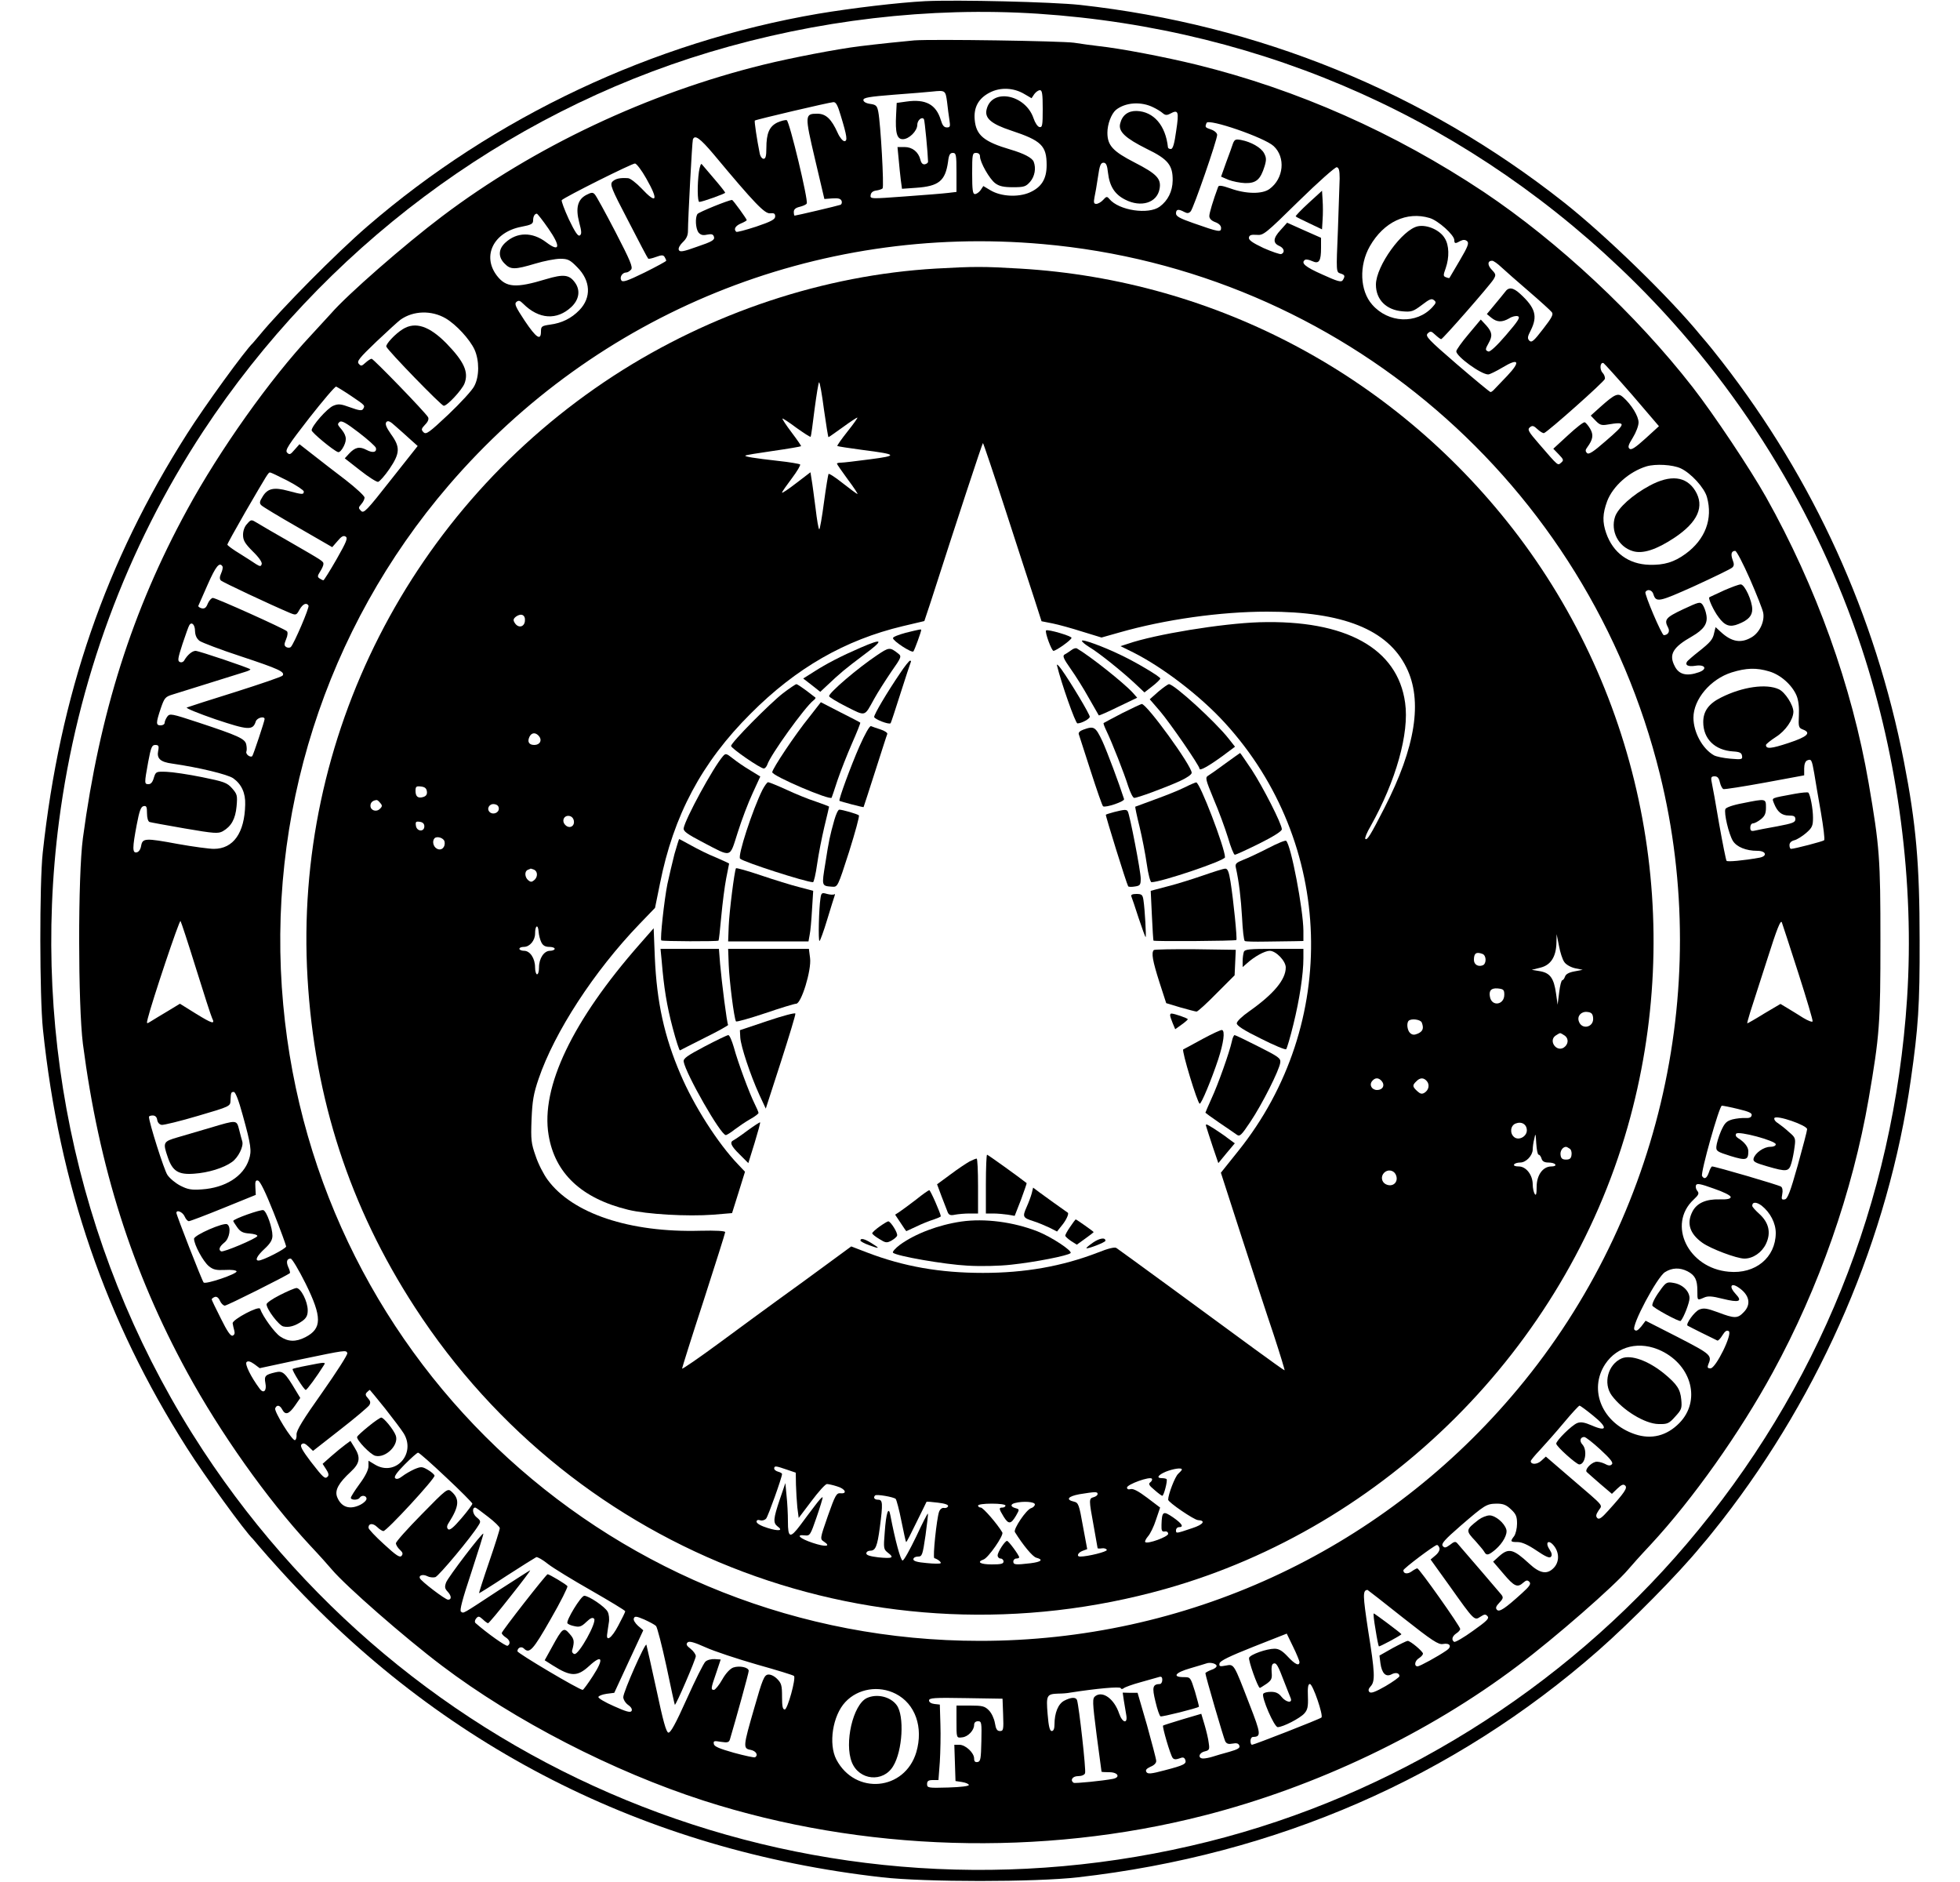 <?xml version="1.0" standalone="no"?>
<!DOCTYPE svg PUBLIC "-//W3C//DTD SVG 20010904//EN"
 "http://www.w3.org/TR/2001/REC-SVG-20010904/DTD/svg10.dtd">
<svg version="1.0" xmlns="http://www.w3.org/2000/svg"
 width="1000pt" height="960pt" viewBox="0 0 1000 960"
 preserveAspectRatio="xMidYMid meet">

<g transform="translate(0,960) scale(0.1,-0.1)"
fill="#000000" stroke="none">
<path d="M4720 9594 c-136 -7 -372 -35 -545 -64 -843 -144 -1654 -526 -2300
-1084 -157 -135 -443 -424 -551 -556 -16 -19 -31 -37 -34 -40 -38 -35 -246
-321 -337 -465 -414 -651 -648 -1330 -735 -2135 -17 -156 -16 -738 1 -900 83
-795 320 -1484 734 -2135 91 -144 299 -430 337 -465 3 -3 18 -21 34 -40 16
-19 65 -75 110 -124 811 -893 1855 -1425 3066 -1562 219 -25 781 -25 1000 0
1012 115 1917 509 2655 1157 166 146 410 393 521 529 16 19 31 37 34 40 3 3
37 46 76 95 510 656 848 1443 963 2247 38 266 46 379 45 713 0 387 -18 592
-80 910 -146 748 -461 1439 -928 2040 -39 50 -73 92 -76 95 -3 3 -18 21 -34
40 -155 190 -486 512 -701 681 -711 560 -1553 903 -2465 1004 -140 15 -626 27
-790 19z m576 -64 c1165 -77 2224 -554 3050 -1375 523 -520 921 -1162 1152
-1860 188 -570 270 -1200 232 -1787 -68 -1040 -454 -1996 -1124 -2783 -634
-745 -1498 -1283 -2441 -1519 -1971 -493 -4016 303 -5129 1995 -619 942 -881
2086 -735 3209 93 714 344 1394 735 1989 611 928 1533 1619 2584 1935 546 164
1124 232 1676 196z"/>
<path d="M4665 9394 c-47 -4 -192 -19 -280 -30 -114 -14 -348 -59 -490 -94
-589 -145 -1169 -418 -1640 -774 -191 -144 -484 -400 -566 -495 -18 -20 -64
-70 -102 -111 -209 -223 -466 -585 -632 -890 -281 -514 -447 -1040 -532 -1675
-26 -193 -25 -852 0 -1050 82 -629 251 -1160 532 -1675 168 -308 407 -646 624
-880 49 -52 100 -109 114 -126 71 -84 370 -346 562 -491 370 -280 873 -539
1335 -688 808 -260 1724 -288 2552 -76 573 146 1145 419 1603 765 189 142 491
406 562 490 14 17 65 74 114 126 217 234 456 572 624 880 236 432 407 922 489
1395 56 326 60 383 60 805 0 422 -4 479 -60 805 -85 494 -268 1004 -524 1460
-80 142 -265 420 -374 560 -288 370 -685 741 -1066 996 -454 302 -949 522
-1465 649 -159 39 -388 83 -501 95 -32 4 -88 11 -124 17 -64 9 -717 19 -815
12z m562 -274 l36 -21 14 21 c8 11 21 20 29 20 11 0 14 -19 14 -96 0 -84 -2
-95 -17 -92 -9 2 -22 21 -30 45 -41 121 -212 155 -239 46 -12 -45 22 -75 125
-109 154 -51 181 -77 181 -176 0 -71 -26 -113 -87 -140 -58 -25 -145 -21 -199
11 l-37 22 -14 -21 c-8 -11 -21 -20 -29 -20 -11 0 -14 20 -14 105 0 98 1 105
20 105 13 0 20 -7 20 -18 0 -30 49 -116 78 -137 20 -15 43 -20 90 -20 57 0 66
3 88 28 23 27 31 68 18 102 -8 20 -50 42 -118 62 -136 40 -176 73 -183 152 -6
64 20 110 77 139 54 28 122 25 177 -8z m-395 -40 c3 -30 9 -72 12 -92 5 -33 4
-38 -13 -38 -15 0 -23 11 -31 38 -24 79 -77 108 -175 94 l-50 -7 -3 -60 c-5
-93 4 -125 34 -125 32 0 74 42 74 73 0 24 24 44 34 29 4 -6 20 -175 21 -217 0
-5 -7 -11 -16 -13 -11 -2 -19 6 -23 23 -10 40 -41 65 -81 65 l-36 0 6 -62 c3
-35 8 -83 11 -107 l6 -44 71 5 c117 8 150 35 164 133 4 35 10 45 24 45 17 0
19 -9 19 -99 l0 -100 -42 -5 c-24 -3 -123 -11 -221 -18 -176 -13 -178 -13
-175 7 2 13 12 21 28 23 14 2 29 7 33 11 8 8 -10 330 -22 391 -6 30 -11 36
-41 40 -22 3 -35 11 -35 20 0 12 30 17 157 27 86 6 174 14 195 16 66 7 67 6
75 -53z m-543 -68 c33 -108 36 -132 19 -132 -8 0 -24 19 -34 42 -32 71 -60 98
-104 98 -64 0 -65 -6 -12 -231 l48 -204 41 3 c30 2 42 -1 47 -13 3 -9 0 -18
-7 -20 -13 -5 -226 -55 -233 -55 -2 0 -4 9 -4 19 0 13 9 21 30 26 16 4 33 11
36 17 9 15 -88 419 -102 425 -7 2 -28 -3 -48 -12 -41 -20 -56 -55 -56 -131 0
-40 -4 -54 -14 -54 -8 0 -17 12 -20 28 -14 69 -28 163 -25 167 5 5 380 93 401
94 13 1 22 -16 37 -67z m1596 40 c17 -8 38 -21 47 -29 13 -11 21 -12 38 -3 42
23 46 12 31 -87 -9 -66 -17 -93 -27 -93 -8 0 -14 3 -15 8 -12 113 -73 183
-160 186 -44 1 -74 -22 -84 -65 -10 -40 27 -74 135 -128 110 -53 134 -84 133
-162 -1 -55 -24 -102 -66 -133 -57 -42 -208 -20 -257 39 -12 14 -15 14 -32 -5
-10 -11 -26 -20 -35 -20 -12 0 -14 7 -9 33 4 17 12 65 18 105 8 58 14 72 28
72 13 0 19 -12 23 -51 8 -69 34 -110 87 -137 81 -42 163 -17 176 54 10 52 -14
77 -127 135 -111 57 -139 87 -139 152 0 44 20 96 43 116 48 39 129 45 192 13z
m613 -197 c62 -57 52 -166 -21 -219 -37 -27 -120 -26 -200 3 -43 15 -59 17
-62 8 -26 -70 -45 -134 -45 -149 0 -13 11 -24 30 -31 19 -7 30 -18 30 -30 0
-23 -11 -21 -142 25 -69 24 -88 35 -88 49 0 22 12 24 42 8 15 -8 23 -8 33 3
14 15 135 364 135 390 0 9 -13 21 -30 27 -32 11 -33 12 -24 34 9 24 296 -75
342 -118z m-2857 -42 c210 -252 261 -304 288 -301 20 2 26 -1 26 -16 0 -15
-20 -26 -97 -52 -53 -17 -99 -30 -102 -26 -14 13 -4 30 24 42 17 7 30 15 30
17 0 6 -70 103 -75 103 -17 0 -170 -62 -177 -72 -12 -20 -9 -72 5 -93 11 -13
22 -17 44 -12 25 5 32 2 36 -12 4 -15 -11 -24 -85 -49 -75 -27 -90 -29 -95
-16 -3 8 6 25 21 39 18 17 26 34 26 57 0 60 21 453 25 466 9 27 36 8 106 -75z
m-344 -123 c65 -114 54 -135 -25 -50 -26 27 -56 50 -67 51 -42 3 -64 -2 -80
-17 -14 -15 -8 -32 81 -202 53 -103 98 -189 101 -191 2 -3 20 1 39 8 30 11 38
11 45 0 5 -8 8 -16 8 -19 0 -3 -50 -30 -110 -60 -90 -44 -112 -51 -119 -40
-10 16 5 40 25 40 7 0 18 7 25 15 10 12 -5 47 -80 192 -51 98 -98 184 -105
191 -10 12 -18 11 -43 -2 -45 -23 -56 -67 -37 -140 13 -48 13 -61 3 -67 -9 -6
-25 18 -56 83 -23 50 -39 94 -36 97 15 16 361 189 374 187 8 -1 34 -35 57 -76z
m3538 0 c-1 -30 -5 -150 -9 -266 -9 -211 -9 -212 13 -219 23 -7 25 -13 12 -34
-8 -12 -26 -7 -105 29 -88 39 -111 59 -87 75 5 3 21 0 36 -7 35 -16 45 0 45
68 l0 51 -86 38 -87 39 -34 -38 c-38 -41 -40 -66 -5 -81 24 -11 29 -33 9 -41
-7 -2 -48 12 -91 31 -57 27 -76 41 -74 53 2 13 12 16 40 14 34 -3 43 4 214
172 99 97 186 174 194 173 11 -2 15 -16 15 -57z m-4037 -256 c64 -92 59 -123
-11 -70 -71 54 -150 53 -209 -2 -36 -33 -37 -74 -3 -107 30 -31 51 -31 155 0
46 14 104 25 128 25 39 0 50 -5 87 -43 69 -69 73 -155 11 -219 -41 -42 -89
-66 -150 -74 -42 -6 -46 -9 -46 -35 0 -49 -24 -33 -83 55 -46 70 -54 86 -42
96 11 9 18 7 34 -9 80 -80 172 -86 246 -17 40 38 47 85 19 124 -29 41 -58 45
-148 18 -155 -47 -204 -43 -251 18 -77 101 -16 222 124 249 52 10 61 15 61 33
0 20 8 34 19 34 3 0 30 -34 59 -76z m4496 54 c44 -13 126 -87 126 -113 0 -18
5 -19 31 -4 15 7 24 7 34 -1 11 -9 5 -27 -37 -98 -28 -48 -52 -88 -53 -90 -1
-1 -9 0 -18 4 -14 5 -14 10 -1 46 19 55 18 117 -5 153 -24 41 -89 70 -136 61
-79 -15 -215 -203 -215 -298 0 -76 52 -129 135 -136 46 -4 55 -1 99 32 39 30
50 35 62 25 13 -10 11 -15 -8 -36 -81 -88 -225 -81 -307 13 -63 71 -68 200
-12 298 71 124 188 179 305 144z m-1974 -133 c1520 -134 2782 -1218 3149
-2705 274 -1111 -11 -2305 -758 -3174 -682 -795 -1665 -1246 -2711 -1246
-1849 0 -3386 1402 -3555 3245 -89 963 216 1918 844 2649 756 880 1874 1334
3031 1231z m2340 -118 c19 -18 82 -73 140 -123 58 -50 111 -98 117 -106 10
-11 1 -28 -44 -86 -47 -61 -58 -71 -70 -60 -11 12 -10 20 7 53 36 72 24 115
-55 187 -35 32 -58 35 -76 9 -8 -10 -32 -40 -54 -66 l-39 -47 23 -19 c29 -23
54 -24 91 -3 15 10 35 14 44 11 14 -5 2 -24 -60 -96 -47 -55 -82 -87 -90 -84
-17 6 -17 11 1 43 21 37 18 56 -12 90 l-28 30 -62 -74 c-35 -41 -63 -81 -63
-88 0 -26 126 -118 163 -118 7 0 40 16 72 35 84 51 95 32 25 -42 -30 -31 -60
-63 -67 -70 -6 -7 -15 -13 -18 -13 -4 0 -81 64 -172 142 -147 127 -162 143
-149 157 14 13 18 13 39 -7 13 -12 26 -22 30 -22 8 0 247 273 267 305 13 22
13 26 -9 49 -23 24 -22 46 2 46 7 0 28 -15 47 -33z m-5386 -261 c54 -32 122
-106 147 -159 25 -56 25 -137 -1 -186 -10 -21 -70 -86 -132 -145 -99 -93 -114
-104 -127 -91 -13 13 -12 18 8 39 15 15 20 29 15 38 -15 26 -279 298 -288 298
-5 0 -19 -9 -31 -20 -20 -18 -23 -19 -35 -5 -10 12 3 29 90 112 57 54 112 104
123 112 66 47 159 49 231 7z m6053 -390 l137 -160 -69 -63 c-51 -46 -72 -60
-81 -52 -10 8 -6 20 17 57 16 26 29 60 29 77 0 32 -36 91 -79 129 -26 23 -41
17 -115 -49 l-50 -45 25 -26 c20 -21 30 -25 59 -20 100 17 99 8 -8 -84 -63
-55 -86 -70 -95 -61 -9 9 -9 16 1 29 30 41 33 64 15 95 -10 17 -23 32 -28 33
-6 2 -44 -28 -85 -66 l-75 -69 28 -29 c25 -26 26 -30 12 -42 -18 -15 -12 -21
-113 96 -54 62 -60 73 -47 84 13 11 20 9 40 -10 13 -12 28 -21 33 -19 21 8
307 262 310 276 2 8 -3 23 -12 32 -16 18 -12 55 5 49 4 -2 70 -75 146 -162z
m-6535 -6 c71 -48 72 -48 60 -67 -6 -9 -21 -7 -65 9 -49 18 -61 19 -87 8 -31
-13 -110 -103 -110 -125 0 -11 108 -101 134 -111 8 -3 20 10 30 30 18 37 13
58 -21 97 -11 13 -11 18 0 27 10 8 33 -5 97 -54 47 -36 86 -71 88 -79 5 -22
-16 -27 -48 -10 -36 19 -58 14 -89 -19 l-22 -24 78 -61 c43 -34 84 -60 92 -59
8 2 34 31 58 66 54 80 56 111 8 177 -25 36 -31 52 -24 62 8 9 19 5 47 -21 21
-18 54 -48 75 -67 l38 -34 -137 -173 c-124 -158 -138 -172 -152 -158 -14 14
-14 17 1 34 9 10 17 25 17 34 0 8 -44 49 -97 90 -54 41 -129 99 -167 129 l-68
53 -25 -28 c-21 -25 -26 -27 -38 -15 -12 12 5 38 113 177 70 89 131 161 137
160 5 -2 40 -23 77 -48z m6783 -369 c52 -24 121 -99 134 -147 31 -111 -9 -216
-109 -289 -59 -43 -110 -58 -185 -56 -106 3 -185 61 -220 161 -20 57 -19 99 5
164 29 76 112 150 200 177 47 14 134 9 175 -10z m-7108 -63 c46 -24 83 -49 83
-55 0 -17 -8 -16 -79 3 -73 20 -106 13 -131 -29 -16 -25 -17 -34 -7 -44 6 -7
91 -58 187 -113 l175 -101 27 31 c19 23 30 30 41 23 13 -7 5 -26 -46 -116 -34
-59 -64 -107 -67 -107 -3 0 -11 4 -19 9 -12 8 -12 13 2 35 9 14 17 31 17 38 0
15 5 12 -170 113 -74 42 -149 86 -167 97 -31 19 -32 19 -52 -4 -13 -13 -21
-35 -21 -56 0 -28 9 -44 50 -85 31 -30 49 -56 45 -65 -4 -12 -8 -12 -28 0 -12
8 -50 33 -84 54 -35 21 -63 42 -63 46 0 4 41 78 91 165 117 201 118 203 127
203 4 0 44 -19 89 -42z m7461 -501 c34 -78 65 -156 68 -173 8 -43 -18 -100
-58 -124 -55 -33 -103 -25 -159 27 l-26 24 -7 -28 c-7 -35 -18 -48 -81 -98
-27 -21 -53 -44 -57 -49 -13 -19 5 -28 42 -22 50 8 63 -17 18 -33 -62 -22
-102 -12 -123 30 -32 60 -11 97 88 153 60 35 81 65 73 109 -3 19 -12 42 -19
52 -13 17 -18 15 -100 -23 -89 -42 -98 -53 -76 -94 10 -19 0 -37 -22 -38 -11
0 -100 210 -94 220 10 17 33 11 40 -9 14 -46 26 -43 211 40 98 45 185 87 192
94 10 9 10 18 2 39 -11 30 -6 46 13 46 7 0 40 -64 75 -143z m-7793 64 c3 -5 0
-21 -7 -36 -8 -18 -8 -29 -1 -36 9 -9 254 -124 351 -165 32 -13 34 -13 50 16
17 30 36 38 46 21 6 -9 -74 -195 -90 -211 -5 -5 -15 -5 -23 -1 -12 8 -12 14
-1 41 8 18 9 35 4 40 -13 13 -362 170 -378 170 -7 0 -19 -13 -26 -29 -8 -21
-16 -27 -31 -24 -11 3 -19 9 -17 13 2 4 23 53 48 109 41 93 60 116 75 92z
m-140 -330 c1 -22 8 -38 23 -50 13 -9 107 -45 211 -79 193 -64 226 -79 213
-98 -4 -6 -113 -43 -242 -84 -129 -40 -240 -76 -247 -79 -7 -3 59 -30 146 -60
168 -56 191 -58 206 -11 6 19 45 29 45 12 0 -10 -58 -184 -63 -189 -10 -9 -35
10 -30 23 3 8 2 25 -1 38 -7 28 -42 44 -245 111 -137 45 -145 47 -158 29 -7
-10 -13 -24 -13 -31 0 -7 -9 -13 -20 -13 -25 0 -25 11 0 86 19 55 23 60 63 72
34 11 181 56 365 114 18 5 32 12 29 14 -8 8 -263 94 -279 94 -17 0 -41 -20
-57 -47 -4 -9 -15 -14 -23 -10 -13 5 -11 18 13 92 16 47 31 91 35 96 12 20 29
2 29 -30z m8032 -206 c58 -17 116 -69 139 -123 10 -24 14 -59 12 -101 -3 -58
-1 -64 20 -72 45 -17 24 -37 -73 -69 -88 -29 -115 -32 -115 -10 0 4 23 23 51
41 49 31 88 88 89 128 0 34 -42 100 -74 115 -64 30 -186 13 -295 -42 -63 -31
-91 -70 -91 -125 0 -86 59 -144 152 -150 34 -2 44 -7 46 -23 3 -18 -2 -19 -60
-14 -35 3 -72 11 -83 17 -59 33 -105 118 -105 192 0 94 87 197 195 231 74 23
126 25 192 5z m-8220 -405 c-8 -39 11 -57 71 -65 138 -20 283 -55 312 -75 42
-30 63 -75 61 -134 -3 -144 -60 -226 -160 -226 -23 0 -106 11 -184 25 -167 31
-180 30 -187 -10 -3 -18 -12 -31 -23 -33 -22 -4 -22 23 1 143 13 69 21 91 35
93 14 3 17 -4 17 -36 0 -23 5 -42 13 -45 6 -2 88 -17 180 -33 152 -26 170 -27
194 -14 43 25 64 62 70 127 5 56 3 62 -23 92 -26 29 -41 34 -154 57 -69 14
-150 26 -180 27 -54 2 -55 1 -65 -30 -6 -22 -15 -33 -27 -33 -22 0 -22 3 -2
113 14 75 19 87 36 87 17 0 20 -5 15 -30z m8449 -113 c5 -34 21 -124 34 -199
13 -76 21 -140 17 -144 -6 -6 -152 -44 -169 -44 -5 0 -8 9 -8 19 0 12 9 21 25
25 13 3 40 20 60 37 31 27 35 37 35 78 0 46 -14 118 -24 128 -3 3 -34 0 -68
-6 -128 -24 -118 -19 -107 -49 17 -43 39 -62 76 -62 26 0 33 -4 33 -19 0 -16
-14 -21 -92 -36 -51 -9 -103 -19 -115 -22 -18 -4 -23 -1 -23 16 0 12 6 21 14
21 7 0 25 9 40 21 20 16 26 29 26 60 0 46 0 46 -118 22 -50 -9 -86 -22 -89
-30 -8 -21 17 -127 38 -162 19 -31 67 -51 125 -51 45 0 53 -27 11 -35 -84 -15
-163 -22 -168 -16 -3 3 -20 88 -38 189 -17 101 -34 196 -38 213 -5 24 -2 29
15 29 15 0 22 -9 27 -31 4 -17 12 -32 18 -34 7 -2 102 13 212 33 l200 37 0 35
c0 22 6 37 15 41 21 9 24 5 36 -64z m-8256 -997 c40 -129 77 -243 82 -253 17
-34 1 -29 -82 22 l-82 51 -61 -37 c-34 -20 -73 -44 -86 -52 -24 -15 -24 -15
-17 14 21 85 161 504 167 497 3 -4 39 -113 79 -242z m8175 -23 c42 -131 75
-242 73 -247 -2 -5 -23 3 -48 18 -25 16 -61 38 -81 50 l-35 21 -83 -49 c-45
-28 -84 -50 -86 -50 -2 0 5 26 15 58 10 31 49 152 86 267 50 158 69 205 75
190 4 -11 42 -127 84 -258z m-7937 -724 c43 -155 47 -184 32 -228 -28 -86
-121 -144 -240 -152 -54 -4 -73 0 -110 19 -25 13 -54 37 -66 55 -17 25 -94
268 -94 296 0 4 9 7 19 7 13 0 21 -8 23 -22 2 -14 11 -24 23 -26 11 -1 94 19
185 46 164 48 165 49 166 78 2 42 3 44 17 44 8 0 25 -43 45 -117z m7630 30
c55 -13 72 -21 69 -32 -2 -11 -12 -15 -32 -14 -17 1 -46 -2 -66 -7 -31 -9 -40
-18 -59 -61 -12 -28 -22 -63 -23 -77 -2 -24 4 -27 73 -49 79 -24 90 -21 90 25
0 21 -20 47 -53 67 -10 6 -14 15 -9 22 10 16 202 -36 202 -54 0 -8 -12 -13
-29 -13 -32 0 -76 -31 -84 -59 -4 -16 6 -22 68 -40 103 -30 112 -28 125 17 6
20 13 57 16 82 6 43 4 48 -28 75 -18 17 -44 37 -57 46 -14 8 -21 20 -18 26 11
17 167 -37 167 -57 0 -8 -22 -91 -48 -185 -38 -135 -52 -171 -66 -173 -16 -3
-18 1 -13 26 4 19 1 34 -6 39 -10 8 -335 103 -352 103 -3 0 -11 -13 -16 -30
-11 -31 -23 -38 -35 -19 -9 15 88 359 101 359 5 0 43 -7 83 -17z m-7472 -528
c35 -88 63 -166 64 -173 0 -11 -118 -72 -141 -72 -20 0 -7 25 31 60 29 27 40
45 40 67 0 40 -29 123 -46 130 -13 5 -154 -45 -154 -55 0 -2 9 -17 20 -32 16
-23 30 -30 63 -32 23 -2 41 -7 40 -13 -3 -12 -175 -85 -185 -78 -15 8 -8 25
17 45 26 20 36 80 14 93 -17 11 -169 -55 -169 -74 0 -30 47 -117 76 -140 22
-18 38 -21 82 -19 32 2 56 -1 59 -7 4 -13 -158 -68 -168 -57 -8 8 -139 344
-139 355 0 18 32 5 42 -18 6 -14 16 -25 22 -24 6 0 85 30 176 67 l165 67 -2
38 c-2 30 1 38 13 35 11 -2 39 -60 80 -163z m7434 79 c0 -9 -16 -13 -57 -12
-69 2 -116 -19 -138 -62 -31 -60 -14 -113 50 -159 43 -31 176 -81 215 -81 44
0 89 31 110 75 27 57 15 109 -35 154 -19 17 -35 35 -35 40 0 21 21 21 48 1 44
-35 72 -89 72 -140 -1 -125 -104 -210 -240 -197 -207 18 -315 241 -179 368 26
24 29 32 19 44 -7 8 -10 21 -7 29 4 11 22 8 91 -17 50 -17 86 -35 86 -43z
m-7271 -441 c85 -172 84 -230 -1 -274 -49 -25 -88 -24 -129 4 -28 19 -88 101
-102 141 -6 17 -142 -55 -140 -74 1 -8 5 -25 8 -36 4 -14 2 -23 -8 -27 -10 -4
-28 22 -60 87 -26 51 -47 95 -47 98 0 3 7 9 15 12 10 4 20 -3 27 -19 6 -14 18
-25 25 -25 12 0 317 153 332 166 2 2 -1 16 -8 30 -12 27 -8 44 12 44 7 0 41
-57 76 -127z m7051 62 c38 -20 50 -43 50 -99 0 -51 -1 -50 34 -35 19 9 40 8
95 -6 85 -21 103 -14 66 25 -34 36 -25 59 13 34 58 -38 69 -88 27 -129 -30
-31 -46 -31 -130 1 -57 21 -73 23 -95 14 -25 -10 -71 -75 -60 -82 4 -3 126
-64 152 -76 4 -2 16 10 26 27 13 21 22 27 32 21 21 -13 -66 -190 -93 -190 -14
0 -17 4 -12 18 21 49 16 53 -154 141 l-165 84 -22 -29 c-18 -21 -26 -26 -35
-17 -18 18 116 270 156 294 36 23 76 24 115 4z m-133 -406 c156 -76 201 -256
91 -368 -64 -65 -142 -85 -226 -57 -167 56 -239 226 -152 358 62 93 177 120
287 67z m-6705 -11 c3 -7 -55 -97 -128 -201 -98 -138 -132 -194 -131 -214 1
-14 -2 -27 -8 -29 -14 -5 -107 146 -101 162 8 20 24 17 36 -6 16 -30 34 -24
65 20 l27 39 -23 38 c-54 91 -66 102 -103 93 -52 -12 -59 -18 -52 -55 8 -39
-9 -56 -29 -29 -46 62 -77 126 -67 136 7 7 19 4 39 -10 l28 -21 205 44 c235
49 236 49 242 33z m193 -283 c41 -52 84 -109 95 -127 63 -104 -42 -220 -145
-160 l-35 21 0 -28 c0 -18 -16 -51 -45 -90 -25 -34 -45 -66 -45 -71 0 -13 37
-13 45 0 9 15 35 12 35 -5 0 -8 -13 -21 -30 -30 -55 -28 -99 -14 -120 39 -13
34 7 71 70 129 46 43 51 72 19 123 l-21 34 -26 -19 c-15 -11 -47 -37 -72 -59
l-44 -39 18 -28 c12 -18 15 -30 8 -37 -14 -14 -21 -8 -87 77 -43 57 -55 79
-47 87 9 9 18 6 36 -11 l23 -22 138 108 c76 59 143 116 149 125 8 13 6 22 -7
36 -13 14 -14 21 -5 30 7 7 13 12 15 12 1 0 36 -43 78 -95z m6163 -36 c76 -61
73 -85 -7 -50 -37 16 -56 19 -74 12 -28 -11 -107 -89 -107 -105 0 -14 102
-105 117 -106 31 -1 43 72 17 101 -17 18 -12 39 9 39 7 0 44 -29 82 -64 51
-47 67 -67 59 -75 -8 -9 -18 -8 -38 3 -15 7 -36 12 -46 9 -26 -7 -56 -41 -44
-52 5 -5 36 -32 68 -60 l60 -51 28 27 c21 20 31 24 40 15 12 -12 -2 -34 -86
-127 -34 -38 -47 -47 -56 -39 -9 9 -8 18 6 39 20 31 36 13 -140 164 l-129 111
-23 -21 c-21 -20 -54 -21 -54 -2 0 4 22 31 48 58 26 28 80 89 121 138 40 48
76 87 80 87 3 0 35 -23 69 -51z m-5852 -315 c74 -69 134 -130 134 -134 0 -5
-25 -39 -56 -75 -41 -48 -60 -63 -68 -55 -7 7 -7 17 4 33 53 84 56 121 13 159
-19 17 -24 14 -151 -116 -73 -74 -132 -140 -132 -148 0 -8 9 -23 20 -33 15
-14 17 -21 9 -31 -9 -11 -27 1 -90 59 -43 39 -79 77 -79 84 0 23 22 25 44 4
12 -12 27 -21 32 -21 17 0 266 270 261 283 -2 7 -18 20 -35 30 -28 16 -33 17
-67 3 -20 -9 -48 -25 -62 -36 -18 -14 -30 -17 -37 -10 -7 7 8 29 49 70 33 33
63 60 68 60 6 0 70 -57 143 -126z m5433 -163 c26 -24 31 -37 31 -73 0 -24 -7
-53 -15 -64 -21 -27 -19 -30 18 -30 22 0 53 -14 96 -43 44 -30 66 -40 73 -33
8 8 6 19 -6 38 -25 37 -5 54 23 18 27 -35 27 -81 -1 -111 -34 -36 -71 -30
-126 21 -81 75 -105 81 -153 38 l-31 -28 53 -62 c55 -65 71 -72 101 -45 15 13
21 14 31 4 9 -10 2 -22 -38 -58 -86 -78 -115 -97 -127 -85 -9 9 -6 18 12 37
20 21 21 27 9 42 -11 14 -173 202 -224 261 -9 10 -16 9 -37 -8 -22 -16 -28
-17 -37 -6 -9 11 8 31 91 103 124 107 132 112 184 113 33 0 49 -6 73 -29z
m-5219 -38 c33 -25 60 -52 60 -58 0 -7 -24 -84 -54 -171 -30 -87 -53 -160 -52
-161 1 -1 65 39 141 89 77 50 145 92 151 95 6 2 33 -13 60 -35 27 -21 127 -82
222 -136 94 -54 172 -101 172 -105 0 -4 -16 -37 -36 -74 -33 -63 -63 -84 -56
-41 1 10 5 35 8 55 4 20 1 46 -6 58 -13 25 -96 81 -119 81 -17 0 -94 -127 -86
-140 3 -5 19 -12 36 -15 25 -6 36 -2 60 21 22 21 32 25 40 17 16 -16 -78 -185
-100 -180 -9 2 -14 10 -12 18 13 47 11 58 -13 85 -30 35 -36 31 -90 -68 l-37
-67 41 -26 c92 -58 125 -59 186 -3 67 62 77 38 19 -51 -25 -39 -49 -71 -52
-71 -18 0 -333 187 -333 197 0 18 20 27 33 14 28 -28 46 -9 136 149 51 88 89
165 86 169 -5 9 -93 61 -101 61 -7 0 -234 -290 -234 -300 0 -5 9 -15 20 -22
22 -14 26 -33 10 -43 -8 -5 -106 65 -164 116 -5 5 -4 14 3 23 11 13 15 13 34
-4 11 -11 24 -20 27 -20 4 0 55 61 113 135 59 74 105 135 102 135 -2 0 -75
-47 -162 -103 -192 -126 -176 -117 -191 -108 -8 5 6 60 53 201 35 107 63 196
61 197 -6 6 -179 -221 -190 -249 -8 -22 -7 -31 7 -46 21 -22 22 -42 3 -42 -14
0 -139 95 -144 110 -6 15 17 21 38 10 11 -6 30 -8 41 -5 18 6 185 206 220 264
13 20 12 24 -10 42 -20 16 -24 49 -6 49 3 0 32 -21 65 -47z m4854 -159 c3 -9
-4 -24 -19 -37 l-26 -22 97 -135 c127 -179 126 -177 157 -157 21 14 27 14 37
2 9 -11 -6 -25 -75 -74 -47 -34 -90 -59 -96 -56 -15 10 -10 29 11 43 11 7 20
17 20 23 0 13 -209 309 -219 309 -3 0 -17 -7 -29 -16 -21 -15 -42 -12 -42 6 0
9 158 128 171 129 4 1 10 -6 13 -15z m-187 -355 c152 -120 182 -139 205 -135
36 7 48 -13 18 -33 -45 -31 -135 -80 -147 -81 -20 0 -15 29 7 42 11 7 20 17
20 23 0 11 -64 65 -78 65 -5 0 -40 -17 -77 -37 l-67 -38 5 -39 c7 -51 27 -72
56 -57 22 12 41 7 41 -9 0 -5 -32 -28 -71 -51 -51 -29 -74 -38 -82 -30 -7 7
-6 16 6 29 24 26 22 69 -13 287 -27 179 -28 203 -3 205 1 0 82 -63 180 -141z
m-3810 -43 c6 -6 30 -99 53 -205 22 -107 42 -196 43 -197 5 -5 107 232 107
248 0 9 -12 26 -27 38 -20 15 -24 23 -15 32 8 8 32 2 92 -25 44 -20 162 -59
263 -88 100 -28 185 -54 188 -58 11 -12 -33 -171 -47 -171 -11 0 -14 16 -14
65 0 57 -3 69 -25 91 -15 15 -34 24 -47 22 -19 -3 -28 -24 -69 -168 -58 -200
-59 -209 -19 -216 28 -6 40 -27 22 -38 -4 -2 -52 8 -107 23 -74 21 -101 32
-103 45 -3 16 1 17 36 11 34 -5 41 -3 46 12 32 108 96 339 96 350 0 18 -47 28
-79 17 -16 -6 -38 -29 -56 -61 -16 -29 -36 -52 -42 -53 -17 0 -17 6 11 86 l23
69 -30 2 c-17 1 -39 -4 -48 -13 -9 -8 -52 -94 -95 -190 -57 -127 -83 -174 -94
-172 -11 2 -27 59 -61 220 -26 119 -49 222 -51 228 -5 15 -118 -240 -118 -267
0 -12 11 -30 25 -40 16 -11 22 -23 17 -31 -6 -9 -28 -3 -90 25 -46 20 -81 41
-79 47 2 6 21 13 42 16 l39 5 74 160 74 159 -27 23 c-15 14 -25 30 -21 38 4
12 13 11 53 -6 26 -12 53 -26 60 -33z m3283 -183 c0 -24 -23 -13 -60 27 -27
29 -45 40 -67 40 -40 0 -123 -29 -130 -46 -5 -13 45 -154 55 -154 2 0 17 10
34 21 26 19 29 27 26 60 -2 25 1 40 9 43 15 6 23 -8 56 -95 14 -35 28 -72 32
-81 11 -28 -24 -22 -47 7 -14 18 -29 25 -53 25 -19 0 -36 -4 -40 -10 -10 -17
56 -170 74 -170 26 0 114 45 136 70 16 18 20 34 18 86 -2 46 1 64 10 64 15 0
70 -161 59 -171 -8 -8 -344 -139 -354 -139 -5 0 -8 9 -8 20 0 11 6 20 13 20
42 1 41 15 -18 166 -81 210 -78 206 -121 198 -31 -6 -35 -4 -32 11 2 13 52 37
173 85 l170 67 32 -66 c18 -36 32 -72 33 -78z m-423 -19 c2 -7 -10 -17 -27
-22 -16 -6 -30 -14 -30 -17 0 -13 93 -331 101 -347 7 -13 17 -16 38 -12 20 4
30 1 34 -10 5 -12 -6 -19 -51 -32 -31 -8 -70 -20 -86 -25 -16 -5 -37 -9 -47
-9 -29 0 -23 29 7 36 24 6 26 10 21 43 -2 20 -12 61 -21 92 l-17 57 -95 -28
c-53 -16 -97 -30 -100 -32 -5 -6 37 -150 49 -165 6 -8 16 -9 33 -3 19 8 26 6
31 -6 8 -21 -4 -28 -104 -54 -71 -19 -87 -20 -94 -9 -6 10 0 17 21 27 18 7 30
19 29 30 0 9 -22 91 -47 182 l-48 165 -38 0 -38 1 6 -41 c4 -22 9 -55 12 -72
9 -48 -19 -43 -36 6 -25 75 -84 118 -122 89 -15 -12 -15 -26 7 -198 14 -102
25 -186 25 -187 0 -2 18 -3 40 -3 44 0 58 -26 18 -34 -53 -10 -193 -24 -200
-20 -20 13 -6 34 22 34 18 0 33 6 36 15 6 14 -31 342 -41 373 -6 16 -30 15
-65 -3 -31 -16 -50 -62 -50 -122 0 -21 -5 -33 -14 -33 -10 0 -16 23 -21 86 -8
97 -5 103 55 105 19 0 46 2 60 5 134 21 255 32 258 23 3 -6 8 -6 16 0 6 5 44
19 85 30 40 11 81 23 92 26 14 5 19 1 19 -14 0 -12 -6 -21 -12 -21 -37 -1 -41
-16 -23 -89 9 -39 21 -74 26 -76 6 -4 186 41 196 49 1 1 -8 36 -20 77 -23 73
-23 74 -57 74 -61 0 -45 23 32 45 40 12 78 23 83 25 18 7 48 0 52 -11z m-1637
-144 c100 -51 142 -171 105 -298 -59 -197 -312 -220 -408 -37 -41 79 -19 224
46 293 64 69 171 86 257 42z m548 -107 c3 -76 1 -83 -16 -83 -15 0 -21 10 -26
41 -4 23 -17 51 -31 65 -21 21 -33 24 -95 24 l-70 0 0 -75 c0 -92 -1 -91 30
-87 29 3 60 36 60 63 0 12 7 19 20 19 18 0 19 -7 17 -102 -2 -89 -4 -103 -19
-106 -13 -2 -18 3 -18 18 0 29 -44 70 -75 70 l-26 0 3 -92 3 -93 33 -5 c18 -3
34 -9 35 -15 1 -6 -41 -11 -105 -13 -103 -3 -108 -2 -108 18 0 15 7 20 29 20
l29 0 7 93 c3 50 5 137 3 192 l-3 100 -27 3 c-17 2 -28 9 -28 18 0 13 26 15
188 12 l187 -3 3 -82z"/>
<path d="M6291 8869 c-4 -13 -20 -57 -35 -97 l-26 -73 37 -16 c21 -8 59 -16
86 -17 56 -1 78 18 99 86 10 33 9 45 -3 67 -15 28 -65 57 -117 67 -27 5 -33 3
-41 -17z"/>
<path d="M3566 8724 c-9 -65 -8 -154 2 -154 15 0 132 42 132 47 0 3 -26 36
-57 72 -31 36 -60 70 -63 74 -4 4 -10 -13 -14 -39z"/>
<path d="M6676 8564 c-38 -35 -68 -66 -65 -68 2 -3 33 -18 69 -35 l65 -31 3
50 c2 27 2 72 0 99 l-3 48 -69 -63z"/>
<path d="M4775 8230 c-571 -33 -1148 -225 -1643 -546 -1037 -674 -1635 -1848
-1563 -3072 36 -618 216 -1170 548 -1681 825 -1270 2365 -1848 3829 -1436
1124 317 2036 1227 2358 2356 296 1038 90 2156 -556 3013 -612 810 -1537 1307
-2545 1366 -184 11 -235 11 -428 0z m-571 -720 c11 -77 21 -140 23 -140 2 0
34 23 72 50 38 28 72 50 75 50 4 0 -19 -32 -50 -71 -31 -39 -54 -72 -52 -74 2
-2 60 -11 128 -20 180 -23 184 -29 38 -48 -69 -9 -135 -17 -147 -17 -11 0 -21
-2 -21 -5 0 -3 25 -39 55 -80 31 -41 53 -75 50 -75 -3 0 -37 25 -75 55 -38 30
-71 52 -73 47 -2 -4 -13 -69 -23 -144 -10 -76 -21 -138 -24 -138 -4 0 -12 48
-19 108 -8 59 -16 124 -20 145 l-6 38 -72 -55 c-40 -31 -73 -53 -73 -49 0 5
23 37 50 73 27 36 46 68 42 71 -4 3 -54 12 -112 18 -124 14 -172 22 -167 27 2
3 66 13 142 24 77 11 140 22 142 24 2 1 -20 33 -48 70 -28 37 -49 69 -47 71 1
2 34 -19 71 -47 38 -27 70 -48 73 -46 2 2 11 66 20 141 10 75 20 137 23 137 4
0 15 -63 25 -140z m926 -512 c61 -189 128 -394 148 -455 l36 -112 56 -11 c30
-6 99 -25 152 -42 l98 -30 92 26 c231 66 514 106 753 106 387 0 615 -91 710
-284 85 -170 47 -408 -112 -718 -71 -139 -88 -166 -97 -157 -4 3 8 33 27 65
129 230 198 474 176 629 -38 278 -303 424 -743 411 -192 -6 -534 -62 -672
-110 l-37 -12 65 -32 c151 -76 342 -222 467 -359 560 -612 589 -1536 68 -2185
l-88 -110 104 -322 c57 -176 131 -403 165 -503 33 -101 58 -183 56 -183 -3 0
-71 49 -152 108 -201 148 -689 505 -706 516 -8 6 -42 -2 -94 -23 -184 -71
-374 -104 -587 -104 -220 0 -406 33 -591 104 l-81 31 -124 -91 c-68 -50 -176
-129 -239 -174 -63 -46 -202 -147 -307 -225 -106 -78 -193 -138 -193 -133 0 4
49 161 110 347 60 186 110 344 110 349 0 6 -47 9 -127 7 -361 -10 -653 88
-779 260 -20 27 -48 81 -61 121 -23 65 -25 83 -21 187 4 95 10 131 36 207 81
238 283 549 515 790 l79 82 25 123 c69 348 213 619 463 868 232 233 482 376
776 446 l110 26 32 96 c133 414 264 812 267 812 2 0 54 -154 115 -342z m-2452
-567 c-4 -31 -35 -36 -52 -8 -9 14 -7 21 7 32 27 19 49 8 45 -24z m72 -586
c17 -21 5 -45 -24 -45 -28 0 -37 17 -24 43 11 21 31 22 48 2z m-572 -282 c2
-14 -3 -23 -17 -28 -28 -9 -41 1 -41 31 0 22 4 25 28 22 19 -2 28 -9 30 -25z
m-238 -59 c11 -12 11 -18 -2 -30 -18 -18 -48 -8 -48 16 0 16 11 27 31 29 4 1
12 -6 19 -15z m605 -29 c0 -22 -31 -33 -47 -17 -17 17 -1 44 24 40 15 -2 23
-10 23 -23z m383 -63 c4 -28 -24 -41 -44 -20 -20 20 -7 50 20 46 13 -2 22 -12
24 -26z m-763 -27 c0 -30 -39 -27 -43 3 -3 20 0 23 20 20 15 -2 23 -10 23 -23z
m103 -78 c6 -28 -16 -49 -39 -36 -19 10 -25 39 -12 53 13 13 48 1 51 -17z
m456 -143 c20 -8 21 -38 1 -54 -12 -10 -18 -10 -30 0 -18 15 -20 46 -2 53 6 3
13 6 14 6 1 1 8 -2 17 -5z m38 -371 c8 -16 20 -23 40 -23 15 0 28 -4 28 -10 0
-5 -11 -10 -24 -10 -30 0 -56 -38 -56 -85 0 -19 -4 -35 -10 -35 -5 0 -10 16
-10 35 0 47 -26 85 -56 85 -13 0 -24 5 -24 10 0 6 10 10 23 10 30 0 57 33 57
68 0 42 15 50 18 10 1 -18 8 -43 14 -55z m5219 -100 c8 -13 33 -27 55 -32 l39
-8 -42 -8 c-28 -5 -44 -14 -48 -26 -4 -11 -10 -19 -14 -19 -5 0 -12 -28 -16
-62 l-8 -63 -8 57 c-11 78 -30 105 -82 114 l-42 7 44 11 c53 13 80 55 82 126
l1 45 12 -60 c6 -33 18 -70 27 -82z m-417 41 c20 -8 21 -50 1 -58 -24 -9 -45
4 -45 28 0 34 12 42 44 30z m111 -208 c0 -52 -63 -62 -73 -12 -7 33 6 47 40
44 29 -3 33 -7 33 -32z m453 -117 c6 -49 -58 -65 -73 -18 -9 27 13 51 44 47
20 -2 27 -9 29 -29z m-874 -25 c11 -29 6 -44 -19 -56 -19 -8 -28 -8 -40 2 -15
13 -20 51 -8 63 13 13 61 7 67 -9z m730 -67 c21 -16 18 -45 -6 -61 -38 -23
-78 35 -42 61 10 7 21 13 24 13 3 0 14 -6 24 -13z m-934 -232 c17 -21 5 -45
-24 -45 -27 0 -42 26 -25 46 15 18 33 18 49 -1z m230 0 c15 -18 10 -45 -12
-59 -13 -8 -22 -6 -37 8 -25 23 -26 30 -5 50 19 20 38 20 54 1z m510 -251 c0
-31 -41 -54 -65 -34 -23 19 -19 59 8 69 30 12 57 -4 57 -35z m60 -124 c5 0 12
-9 15 -20 4 -14 15 -20 35 -20 16 0 32 -4 35 -10 4 -6 -5 -10 -20 -10 -43 0
-75 -44 -75 -104 0 -37 -3 -47 -10 -36 -5 8 -10 30 -10 48 0 49 -34 92 -71 92
-18 0 -28 4 -24 10 3 6 18 10 31 10 30 0 63 35 64 66 0 12 3 37 8 55 6 31 7
29 10 -23 2 -32 7 -58 12 -58z m158 31 c8 -4 12 -19 10 -32 -2 -18 -9 -24 -28
-24 -19 0 -26 6 -28 24 -3 20 11 41 28 41 3 0 11 -4 18 -9z m-888 -130 c20
-38 -13 -71 -51 -51 -21 12 -25 40 -7 58 18 18 46 14 58 -7z m-3107 -1507 l47
-16 1 -61 c1 -34 4 -86 7 -116 l7 -54 65 86 c36 48 71 87 79 87 7 0 31 -5 52
-12 42 -12 54 -39 17 -35 -20 2 -27 -10 -64 -115 -41 -118 -41 -118 -20 -132
38 -25 8 -28 -58 -6 -66 22 -89 44 -39 38 25 -3 28 2 59 92 18 52 32 98 31
102 -1 5 -19 -15 -39 -42 -21 -28 -55 -72 -75 -100 -52 -69 -63 -65 -63 19 0
37 -3 97 -7 132 l-6 64 -29 -85 c-33 -98 -34 -118 -11 -136 31 -22 6 -26 -51
-8 -33 10 -56 23 -56 32 0 8 7 11 19 7 10 -3 23 1 30 9 10 12 81 210 81 227 0
4 -9 9 -20 12 -11 3 -20 10 -20 16 0 15 8 14 63 -5z m2017 0 c0 -3 -9 -13 -19
-22 -16 -14 -51 -105 -51 -132 0 -13 132 -103 152 -104 42 -2 27 -23 -29 -41
-83 -28 -83 -28 -83 -11 0 9 7 16 15 16 27 0 16 18 -30 50 -51 35 -57 31 -59
-38 -1 -30 2 -36 17 -34 9 2 17 -3 17 -12 0 -15 -106 -54 -117 -42 -3 3 3 16
14 29 11 12 30 50 41 85 l21 62 -66 50 c-45 34 -72 48 -85 44 -11 -3 -18 0
-18 8 0 16 118 59 127 45 3 -5 -1 -13 -8 -18 -11 -8 -7 -16 21 -39 19 -17 37
-30 40 -30 8 0 28 78 22 85 -3 3 -14 5 -24 5 -30 0 -20 16 20 33 38 15 82 22
82 11z m-430 -125 c0 -6 -9 -13 -20 -16 -25 -7 -25 -11 0 -147 11 -60 20 -111
20 -113 0 -2 10 -3 22 -1 11 2 23 -2 25 -8 3 -9 -97 -34 -136 -34 -20 0 -12
20 12 29 l24 9 -22 118 c-19 108 -23 119 -45 124 -44 10 -32 27 27 38 81 13
93 14 93 1z m-1030 -25 c4 -5 18 -56 29 -113 12 -58 22 -106 24 -107 2 -2 25
43 52 99 28 56 51 104 52 106 1 2 27 0 58 -4 36 -4 55 -11 52 -18 -2 -7 -12
-11 -21 -9 -9 2 -20 -6 -25 -20 -12 -35 -33 -232 -24 -236 19 -6 37 -21 32
-26 -3 -3 -35 -3 -72 1 -47 4 -67 10 -67 19 0 8 10 14 23 14 22 0 24 7 39 108
8 59 14 109 12 111 -2 2 -29 -51 -60 -118 -32 -66 -62 -121 -69 -121 -10 0
-38 103 -62 229 -9 52 -22 17 -29 -84 -7 -84 -6 -88 17 -106 33 -25 22 -30
-49 -23 -42 5 -62 11 -62 20 0 8 9 14 20 14 27 0 36 22 49 119 16 123 15 141
-9 141 -19 0 -26 11 -15 22 8 7 95 -8 105 -18z m710 -28 c0 -7 -9 -16 -19 -19
-24 -6 -92 -107 -83 -122 41 -66 91 -127 110 -131 37 -10 25 -21 -30 -28 -77
-9 -88 -8 -88 9 0 8 7 15 15 15 8 0 15 3 15 6 0 10 -54 84 -62 84 -11 0 -48
-57 -48 -74 0 -9 7 -16 15 -16 8 0 15 -7 15 -15 0 -12 -13 -15 -60 -15 -58 0
-79 12 -42 25 24 8 104 123 96 138 -26 44 -98 127 -110 127 -8 0 -14 5 -14 10
0 6 30 10 70 10 40 0 70 -4 70 -10 0 -5 -7 -10 -15 -10 -20 0 -19 -6 6 -47 25
-40 37 -38 63 6 18 32 18 32 -3 38 -26 7 -27 20 -3 26 41 11 102 7 102 -7z"/>
<path d="M4620 6372 c-36 -10 -65 -21 -64 -27 0 -15 96 -77 104 -68 6 7 40
100 40 110 0 4 -7 3 -80 -15z"/>
<path d="M5337 6384 c-7 -8 28 -104 38 -104 14 1 88 53 92 66 3 9 -122 46
-130 38z"/>
<path d="M5520 6331 c0 -5 17 -19 38 -32 49 -29 163 -121 229 -182 l52 -49 41
32 c22 17 40 35 40 39 0 9 -120 81 -200 119 -91 44 -200 84 -200 73z"/>
<path d="M4390 6296 c-99 -43 -173 -81 -238 -123 l-54 -34 44 -34 43 -34 30
28 c74 70 96 88 189 158 108 80 104 90 -14 39z"/>
<path d="M4475 6258 c-99 -66 -245 -191 -245 -209 0 -5 40 -29 89 -54 100 -50
90 -52 141 40 18 33 58 95 87 138 52 74 54 79 36 93 -43 34 -47 33 -108 -8z"/>
<path d="M5465 6283 c-11 -8 -26 -18 -34 -22 -11 -7 -4 -22 31 -72 25 -35 67
-102 93 -149 27 -47 50 -87 51 -89 2 -2 47 18 100 44 l96 46 -23 26 c-49 53
-220 188 -284 225 -6 4 -19 0 -30 -9z"/>
<path d="M4593 6167 c-68 -100 -133 -210 -133 -224 0 -11 76 -41 84 -32 2 2
25 72 51 154 26 83 50 153 52 158 2 4 1 7 -4 7 -4 0 -27 -28 -50 -63z"/>
<path d="M5393 6205 c21 -88 94 -295 104 -295 21 0 63 23 63 34 0 13 -97 175
-144 241 -16 22 -26 31 -23 20z"/>
<path d="M3995 6064 c-68 -53 -265 -252 -265 -269 0 -12 149 -115 167 -115 6
0 14 9 18 20 15 48 192 294 235 327 8 6 13 13 10 15 -3 2 -24 18 -47 36 -23
17 -45 32 -50 32 -4 0 -35 -21 -68 -46z"/>
<path d="M5910 6072 l-44 -39 51 -59 c53 -62 203 -280 203 -295 0 -13 45 12
118 65 l63 47 -33 42 c-68 86 -277 277 -304 277 -5 0 -29 -17 -54 -38z"/>
<path d="M4128 5941 c-70 -86 -188 -263 -188 -280 0 -19 295 -145 303 -130 1
2 15 42 30 89 16 47 49 131 74 188 25 57 44 104 42 106 -2 2 -48 26 -102 53
l-99 51 -60 -77z"/>
<path d="M5725 5962 c-49 -26 -92 -48 -94 -50 -3 -1 4 -19 14 -40 29 -60 91
-218 111 -282 11 -33 24 -60 31 -60 17 0 155 51 231 85 37 17 62 34 62 43 0
36 -230 353 -255 351 -5 -1 -50 -22 -100 -47z"/>
<path d="M4385 5793 c-44 -100 -108 -274 -102 -278 6 -4 121 -34 123 -32 1 1
27 83 59 182 32 99 59 185 62 191 2 6 -13 16 -34 23 -21 7 -43 14 -49 17 -7 3
-31 -40 -59 -103z"/>
<path d="M5527 5878 c-17 -6 -26 -15 -23 -23 2 -7 30 -92 61 -189 31 -96 59
-177 63 -179 14 -8 111 25 107 37 -26 81 -84 236 -110 294 -36 76 -43 80 -98
60z"/>
<path d="M3688 5742 c-50 -58 -192 -319 -200 -367 -2 -15 17 -29 97 -71 152
-79 136 -83 179 50 20 64 54 153 76 200 l39 85 -52 32 c-29 17 -68 44 -88 60
-34 27 -37 27 -51 11z"/>
<path d="M6254 5707 c-39 -29 -79 -57 -89 -63 -17 -10 -15 -18 27 -120 26 -60
58 -148 73 -196 14 -49 30 -88 35 -88 6 0 62 26 125 57 72 36 115 63 115 73 0
27 -96 215 -154 304 -32 47 -58 86 -59 85 -1 0 -34 -24 -73 -52z"/>
<path d="M3890 5571 c-50 -100 -128 -338 -114 -351 17 -17 337 -120 372 -120
4 0 14 41 21 92 7 50 24 136 37 191 13 54 24 100 24 102 0 2 -30 13 -67 26
-38 12 -106 40 -151 61 -46 21 -88 38 -93 38 -5 0 -18 -18 -29 -39z"/>
<path d="M6045 5584 c-27 -14 -95 -41 -150 -61 -55 -20 -101 -37 -103 -38 -1
-1 8 -47 22 -102 13 -54 30 -141 37 -191 7 -51 18 -92 24 -92 49 0 375 110
375 127 0 47 -129 384 -147 382 -4 0 -30 -11 -58 -25z"/>
<path d="M4257 5418 c-23 -82 -28 -105 -46 -221 -19 -117 -20 -116 34 -120 29
-2 29 -2 87 178 31 99 54 182 50 186 -8 7 -84 29 -100 29 -6 0 -17 -24 -25
-52z"/>
<path d="M5685 5458 c-22 -6 -42 -12 -43 -14 -3 -2 105 -350 114 -365 2 -3 17
-4 34 -1 27 4 30 8 30 41 0 36 -56 326 -66 342 -6 11 -17 10 -69 -3z"/>
<path d="M3441 5243 c-11 -43 -27 -112 -36 -153 -16 -80 -38 -281 -31 -287 5
-5 287 -6 292 -1 2 2 8 58 14 124 6 65 17 152 25 193 8 40 15 74 15 76 0 1
-30 15 -67 31 -38 15 -94 43 -126 61 -33 18 -60 33 -62 33 -1 0 -12 -35 -24
-77z"/>
<path d="M6471 5274 c-47 -24 -104 -51 -128 -60 -35 -14 -42 -20 -38 -38 17
-77 26 -156 32 -256 3 -63 9 -117 14 -120 4 -3 51 -4 106 -3 54 1 119 2 146 2
l47 1 0 53 c-1 108 -63 436 -88 458 -4 4 -45 -13 -91 -37z"/>
<path d="M3755 5171 c-8 -14 -34 -220 -37 -294 l-3 -79 205 0 205 0 6 34 c4
18 9 76 12 129 l6 95 -72 19 c-40 10 -127 37 -195 60 -68 23 -125 39 -127 36z"/>
<path d="M6140 5135 c-52 -18 -134 -44 -182 -56 l-87 -23 6 -126 c3 -69 7
-126 8 -128 5 -5 418 -2 423 3 5 5 -15 205 -30 298 -8 51 -15 67 -27 66 -9 0
-59 -16 -111 -34z"/>
<path d="M4186 5017 c-8 -49 -12 -217 -5 -217 3 0 21 48 39 108 18 59 35 114
38 122 3 8 2 12 -2 8 -4 -3 -21 -2 -36 2 -27 8 -30 6 -34 -23z"/>
<path d="M5772 5028 c3 -7 20 -57 37 -110 18 -54 34 -98 36 -98 4 0 -4 143
-11 188 -4 28 -9 32 -36 32 -20 0 -29 -4 -26 -12z"/>
<path d="M3263 4783 c-342 -389 -505 -729 -464 -973 32 -195 168 -323 406
-381 95 -23 301 -35 435 -25 l95 8 33 105 33 106 -34 36 c-105 109 -227 301
-295 461 -83 193 -121 368 -131 595 l-6 150 -72 -82z"/>
<path d="M3376 4698 c11 -135 26 -228 56 -341 17 -65 34 -116 37 -115 3 2 61
31 128 65 67 33 120 63 118 65 -6 5 -33 219 -41 311 l-6 77 -149 0 -149 0 6
-62z"/>
<path d="M3718 4678 c3 -80 27 -272 37 -288 2 -4 69 15 147 41 79 27 151 49
160 49 26 0 79 171 71 233 l-6 47 -206 0 -206 0 3 -82z"/>
<path d="M5887 4754 c-14 -14 -6 -56 28 -163 l35 -108 73 -22 c39 -11 77 -21
82 -21 6 0 52 42 102 93 l92 92 3 65 3 65 -206 3 c-113 1 -208 -1 -212 -4z"/>
<path d="M6346 4744 c-3 -9 -6 -30 -6 -47 l0 -30 23 20 c36 33 90 63 115 63
32 0 82 -52 82 -85 0 -62 -62 -136 -187 -224 -36 -25 -63 -51 -63 -61 0 -12
37 -36 123 -78 67 -34 125 -58 129 -54 4 4 21 61 37 127 31 125 51 256 51 337
l0 48 -149 0 c-127 0 -150 -2 -155 -16z"/>
<path d="M3915 4392 l-140 -47 2 -38 c3 -45 51 -190 97 -291 l33 -71 77 238
c42 131 76 242 74 247 -2 5 -66 -12 -143 -38z"/>
<path d="M5970 4421 c0 -5 6 -23 13 -40 l13 -31 32 23 c17 12 32 25 32 28 0 5
-68 29 -84 29 -3 0 -6 -4 -6 -9z"/>
<path d="M6135 4300 c-49 -27 -94 -51 -98 -53 -10 -3 73 -277 84 -277 9 0 60
123 94 225 28 86 36 146 20 151 -5 2 -50 -19 -100 -46z"/>
<path d="M3595 4262 c-89 -47 -109 -61 -107 -77 11 -63 189 -375 215 -375 5 0
26 13 46 29 20 15 55 39 78 52 24 13 43 28 43 32 0 4 -9 25 -20 47 -26 52 -85
210 -106 288 -10 34 -22 62 -28 62 -6 0 -60 -26 -121 -58z"/>
<path d="M6285 4288 c-12 -55 -70 -219 -104 -292 -17 -38 -31 -70 -31 -72 0
-1 32 -24 71 -51 39 -26 79 -54 89 -61 15 -11 23 -4 69 65 60 89 149 266 153
303 3 22 -9 30 -112 82 -63 32 -117 58 -121 58 -4 0 -11 -15 -14 -32z"/>
<path d="M3815 3834 c-33 -25 -66 -47 -72 -50 -22 -10 -14 -29 31 -73 l44 -44
32 103 c17 56 30 103 28 105 -2 1 -30 -17 -63 -41z"/>
<path d="M6155 3851 c3 -11 18 -56 33 -102 l28 -82 42 51 42 50 -33 24 c-17
14 -52 37 -75 52 -40 25 -43 26 -37 7z"/>
<path d="M5030 3560 l0 -150 38 0 c20 0 53 -3 73 -6 l36 -6 32 82 c17 46 30
84 29 85 -39 31 -198 145 -202 145 -3 0 -6 -67 -6 -150z"/>
<path d="M4946 3675 c-16 -9 -60 -38 -97 -66 l-68 -50 23 -62 c13 -34 27 -70
31 -80 6 -15 15 -18 38 -13 16 3 49 6 73 6 l44 0 0 140 c0 77 -3 140 -7 140
-5 0 -21 -7 -37 -15z"/>
<path d="M5264 3513 c-4 -15 -16 -48 -27 -72 -21 -48 -19 -53 38 -71 22 -7 58
-22 79 -32 l39 -20 23 29 c23 27 39 62 32 67 -30 21 -121 86 -145 104 l-32 24
-7 -29z"/>
<path d="M4674 3481 c-34 -26 -72 -54 -84 -62 l-23 -15 28 -42 c15 -23 28 -42
29 -42 1 0 24 11 52 24 27 13 66 29 87 35 20 7 37 14 37 17 0 12 -53 134 -59
133 -3 0 -34 -21 -67 -48z"/>
<path d="M4905 3369 c-117 -17 -236 -62 -314 -119 -24 -18 -39 -36 -35 -40 17
-17 264 -60 380 -66 69 -4 163 -2 224 5 122 13 289 46 302 59 11 11 -98 83
-169 111 -123 48 -269 67 -388 50z"/>
<path d="M5460 3342 c-14 -20 -25 -40 -25 -45 0 -4 13 -16 29 -27 l30 -19 43
31 c24 17 43 32 43 33 0 3 -88 65 -92 65 -1 0 -14 -17 -28 -38z"/>
<path d="M4487 3343 c-20 -14 -37 -30 -37 -34 0 -4 16 -17 36 -29 32 -20 38
-21 61 -9 14 8 28 19 30 26 5 13 -33 73 -45 73 -4 0 -24 -12 -45 -27z"/>
<path d="M5577 3262 c-20 -14 -36 -27 -34 -29 6 -5 97 30 97 38 0 18 -29 14
-63 -9z"/>
<path d="M4390 3272 c0 -4 20 -15 45 -24 54 -20 57 -17 11 11 -35 22 -56 27
-56 13z"/>
<path d="M2055 7921 c-39 -24 -88 -77 -84 -89 7 -20 281 -302 293 -302 18 0
93 81 106 114 22 58 -2 111 -91 203 -88 90 -160 114 -224 74z"/>
<path d="M8417 7123 c-88 -47 -162 -114 -177 -159 -24 -73 17 -153 90 -175 51
-16 121 7 213 68 120 80 155 160 106 240 -46 74 -126 83 -232 26z"/>
<path d="M8795 6588 c-38 -18 -72 -33 -74 -35 -7 -5 22 -68 47 -101 32 -44 58
-53 102 -35 50 20 70 42 70 75 0 43 -39 128 -59 127 -9 0 -47 -14 -86 -31z"/>
<path d="M1075 3848 c-55 -16 -130 -38 -167 -49 -76 -22 -78 -26 -52 -102 24
-71 54 -90 134 -84 73 5 151 29 194 60 31 22 60 79 52 105 -3 9 -10 36 -16 60
-13 50 -11 50 -145 10z"/>
<path d="M1428 2994 c-38 -19 -68 -40 -68 -47 0 -25 62 -107 85 -113 29 -7 61
2 98 28 20 15 27 28 27 54 0 45 -35 114 -58 114 -9 -1 -47 -17 -84 -36z"/>
<path d="M8478 3029 c-30 -40 -48 -73 -48 -88 0 -10 139 -86 145 -79 16 18 45
93 45 116 0 36 -36 71 -82 78 -31 6 -38 2 -60 -27z"/>
<path d="M8274 2671 c-70 -30 -96 -127 -51 -189 56 -76 170 -145 239 -146 45
-1 53 2 85 38 32 35 35 42 31 86 -5 54 -22 79 -87 133 -81 66 -169 98 -217 78z"/>
<path d="M1566 2634 c-38 -7 -70 -15 -73 -17 -5 -6 58 -107 67 -107 6 0 56 68
93 127 10 16 4 15 -87 -3z"/>
<path d="M1880 2324 c-30 -24 -56 -48 -58 -53 -5 -15 68 -91 93 -97 53 -13
122 56 104 104 -11 30 -62 92 -74 91 -5 0 -35 -20 -65 -45z"/>
<path d="M7544 1848 c-67 -52 -67 -55 -16 -109 20 -23 41 -47 45 -55 11 -20
21 -18 57 12 38 33 63 79 55 103 -10 33 -56 71 -85 71 -15 0 -40 -10 -56 -22z"/>
<path d="M7018 1288 c7 -46 15 -84 17 -86 3 -3 115 57 115 62 0 4 -137 106
-141 106 -3 0 1 -37 9 -82z"/>
<path d="M4422 938 c-70 -34 -115 -229 -76 -327 37 -93 160 -105 211 -20 48
78 58 257 18 311 -32 44 -102 60 -153 36z"/>
</g>
</svg>
